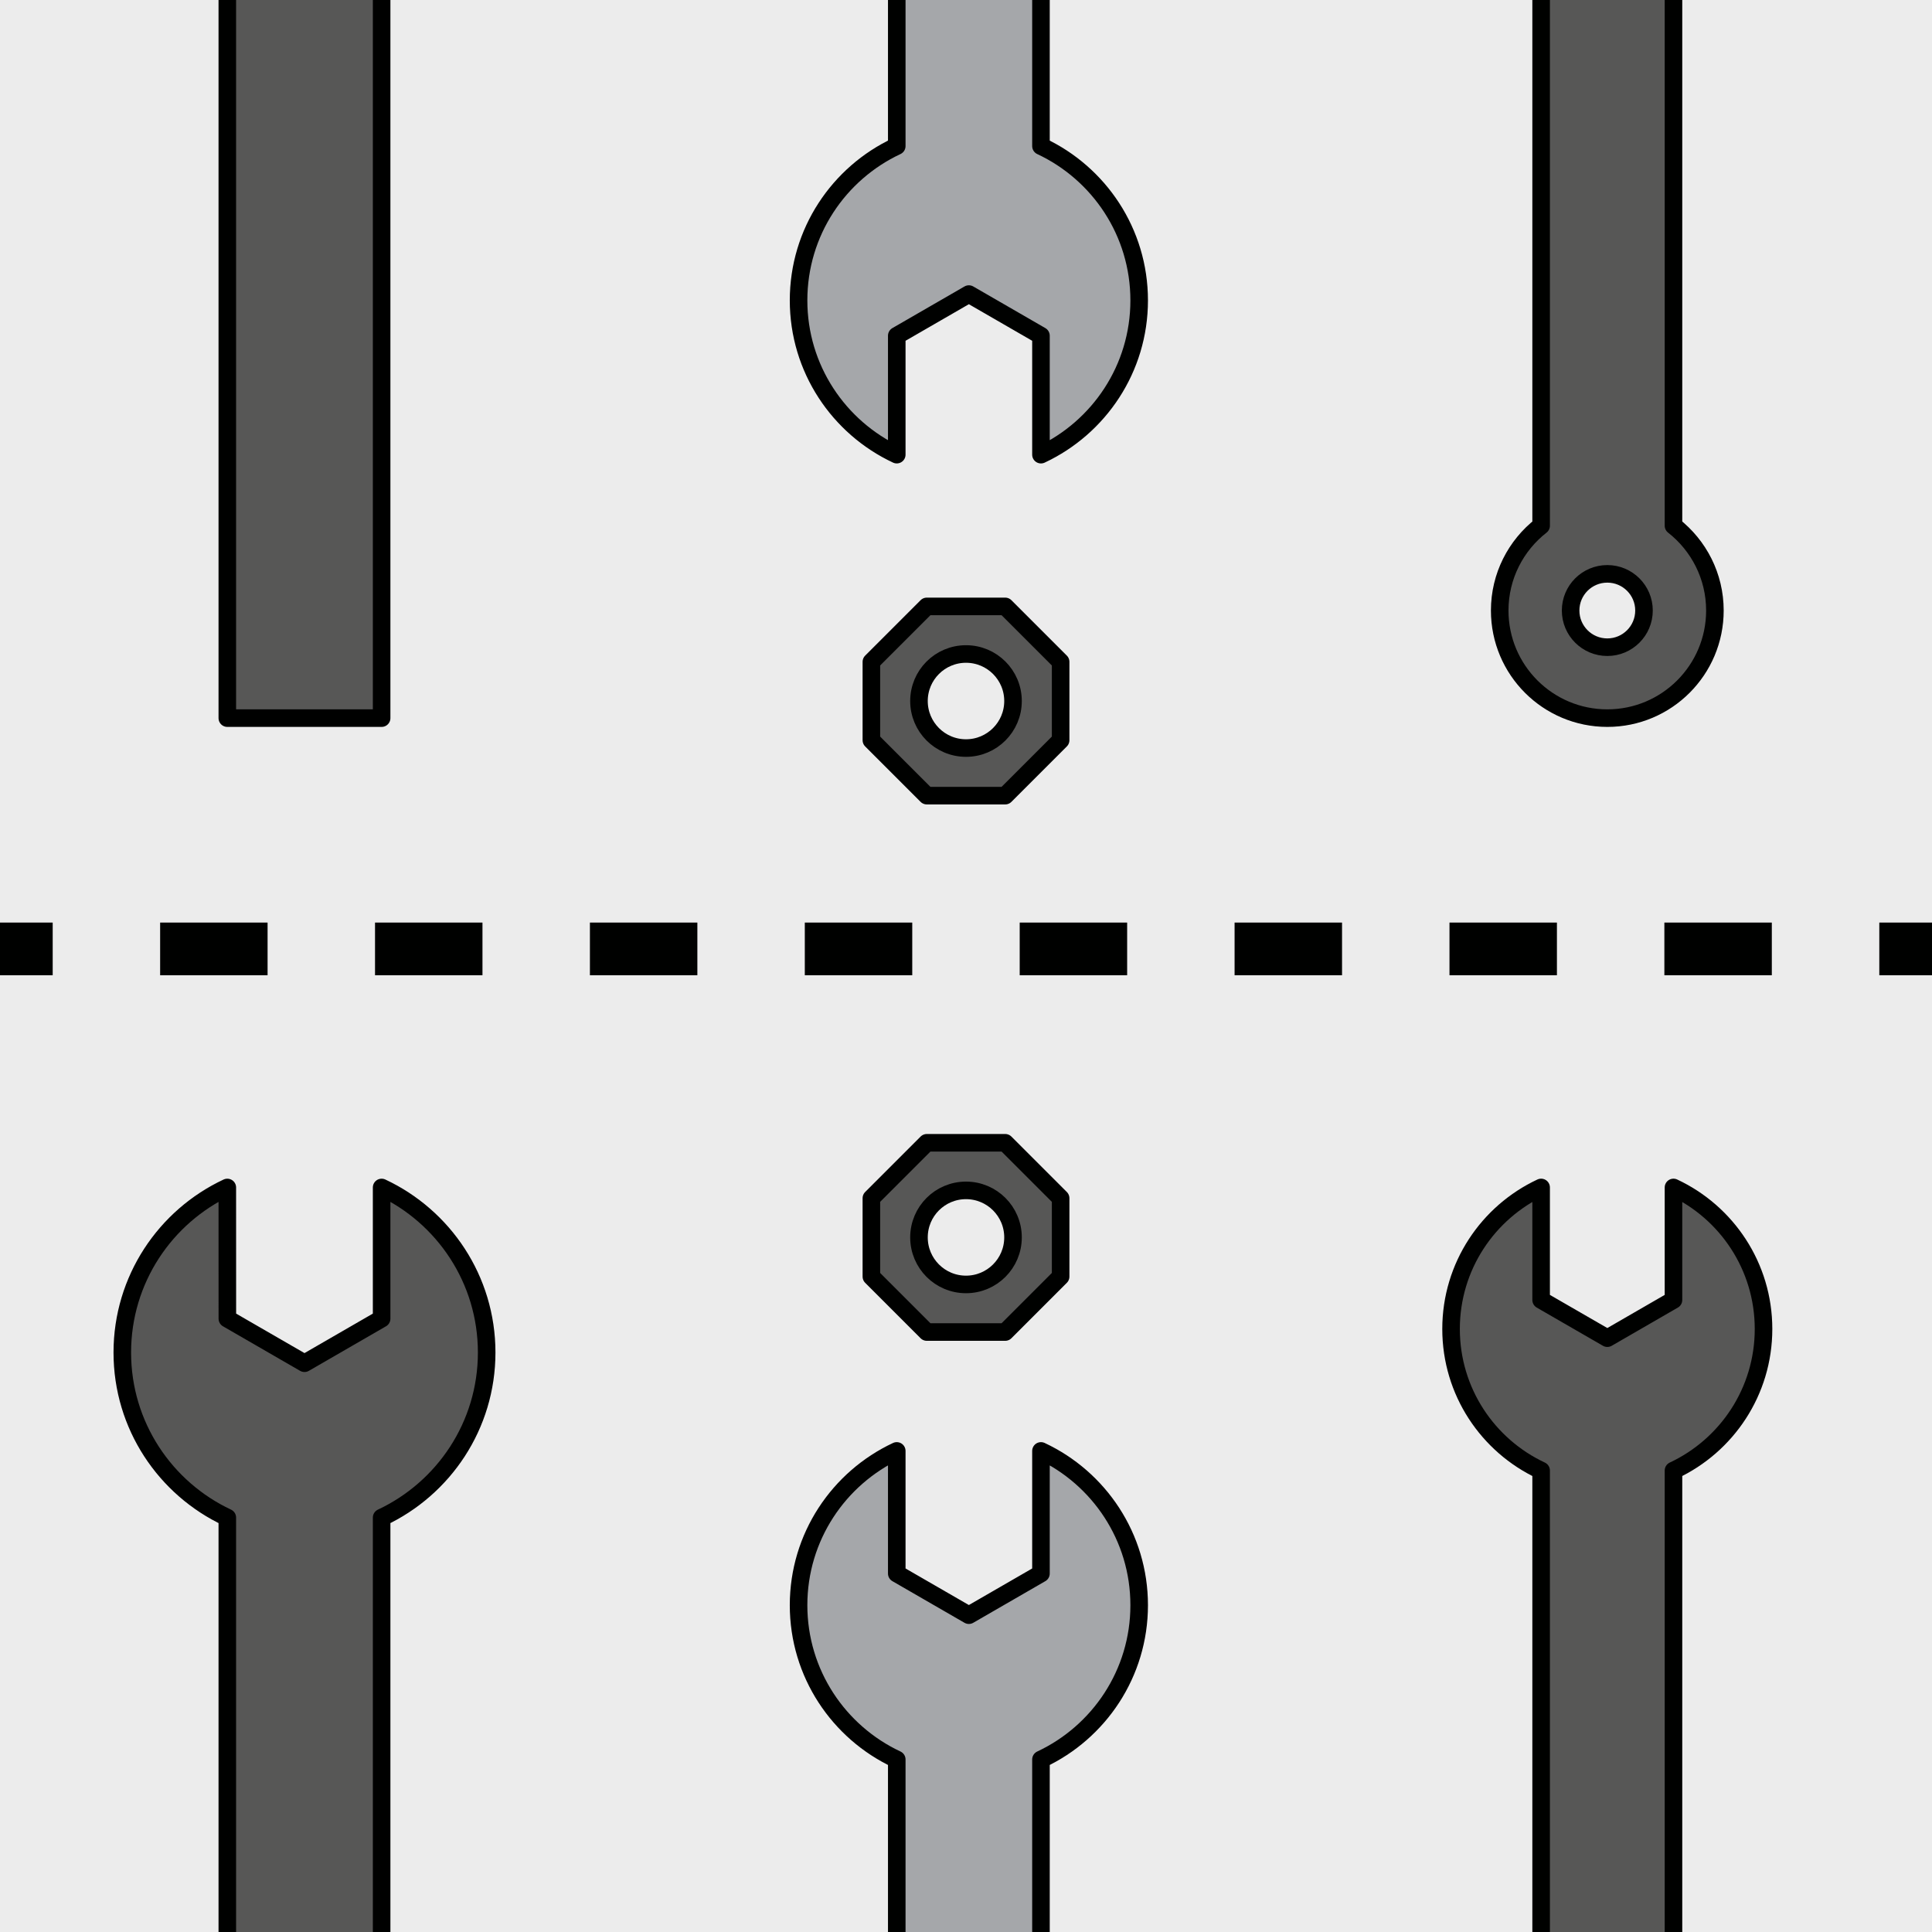 <?xml version="1.0" encoding="utf-8"?>
<!-- Generator: Adobe Illustrator 16.0.0, SVG Export Plug-In . SVG Version: 6.00 Build 0)  -->
<!DOCTYPE svg PUBLIC "-//W3C//DTD SVG 1.1//EN" "http://www.w3.org/Graphics/SVG/1.1/DTD/svg11.dtd">
<svg version="1.1" xmlns="http://www.w3.org/2000/svg" xmlns:xlink="http://www.w3.org/1999/xlink" x="0px" y="0px" width="220px"
	 height="220px" viewBox="0 0 220 220" enable-background="new 0 0 220 220" xml:space="preserve">
<rect x="0" y="0" width="220" height="220" fill="#333333" stroke="none"/>
<g id="bg" display="none">
	<rect x="-2545.836" y="-1881.787" display="inline" fill="#FFFFFF" width="3240.076" height="8444.104"/>
</g>
<g id="Layer_3" display="none">
</g>
<g id="Layer_1">
	<g>
		<defs>
			<rect id="SVGID_261_" x="-2100" y="-900" width="220" height="220"/>
		</defs>
		<clipPath id="SVGID_2_">
			<use xlink:href="#SVGID_261_"  overflow="visible"/>
		</clipPath>
	</g>
	<g>
		<defs>
			<rect id="SVGID_263_" x="-900" y="-900" width="220" height="220"/>
		</defs>
		<clipPath id="SVGID_4_">
			<use xlink:href="#SVGID_263_"  overflow="visible"/>
		</clipPath>
	</g>
	<g>
		<defs>
			<rect id="SVGID_265_" x="-300" y="-900" width="220" height="220"/>
		</defs>
		<clipPath id="SVGID_6_">
			<use xlink:href="#SVGID_265_"  overflow="visible"/>
		</clipPath>
	</g>
	<g>
		<defs>
			<rect id="SVGID_267_" x="-600" y="-900" width="220" height="220"/>
		</defs>
		<clipPath id="SVGID_8_">
			<use xlink:href="#SVGID_267_"  overflow="visible"/>
		</clipPath>
	</g>
	<g>
		<defs>
			<rect id="SVGID_269_" x="-1800" y="-900" width="220" height="220"/>
		</defs>
		<clipPath id="SVGID_10_">
			<use xlink:href="#SVGID_269_"  overflow="visible"/>
		</clipPath>
	</g>
	<g>
		<defs>
			<rect id="SVGID_271_" x="-1200" y="-900" width="220" height="220"/>
		</defs>
		<clipPath id="SVGID_12_">
			<use xlink:href="#SVGID_271_"  overflow="visible"/>
		</clipPath>
	</g>
	<g>
		<defs>
			<rect id="SVGID_305_" x="0" width="220.001" height="220"/>
		</defs>
		<clipPath id="SVGID_14_">
			<use xlink:href="#SVGID_305_"  overflow="visible"/>
		</clipPath>
		<g clip-path="url(#SVGID_14_)">
			<g>
				<rect x="0" fill="#ECECEC" width="220.001" height="220"/>
			</g>
		</g>
		
			<path clip-path="url(#SVGID_14_)" fill="#A5A7AA" stroke="#000100" stroke-width="2" stroke-linecap="round" stroke-linejoin="round" stroke-miterlimit="10" d="
			M118.536,16.637v-53.256c6.604-3.092,11.184-9.794,11.184-17.567c0-7.773-4.58-14.477-11.184-17.566v4.485v3.482v5.995
			l-8.209,4.742l-8.211-4.742v-5.995l0,0v-7.968c-6.604,3.089-11.182,9.793-11.182,17.566c0,7.773,4.578,14.476,11.182,17.567
			v53.256c-6.604,3.091-11.182,9.792-11.182,17.568c0,7.772,4.578,14.476,11.182,17.568v-4.065v-3.482v-5.998l8.211-4.741
			l8.209,4.741v5.998l0,0v7.548c6.604-3.093,11.184-9.796,11.184-17.568C129.719,26.429,125.139,19.728,118.536,16.637z"/>
		
			<path clip-path="url(#SVGID_14_)" fill="#575756" stroke="#000100" stroke-width="2" stroke-linecap="round" stroke-linejoin="round" stroke-miterlimit="10" d="
			M25.885-8.19v89.964h17.571V-8.19c7.063-3.311,11.962-10.479,11.962-18.798c0-8.317-4.898-15.487-11.962-18.792v14.94
			l-8.783,5.073l-8.784-5.073l-0.004-14.94c-7.064,3.305-11.958,10.476-11.958,18.792C13.927-18.669,18.821-11.501,25.885-8.19z"/>
		
			<path clip-path="url(#SVGID_14_)" fill="#575756" stroke="#000100" stroke-width="2" stroke-linecap="round" stroke-linejoin="round" stroke-miterlimit="10" d="
			M200.816-25.636c0-7.133-4.199-13.281-10.254-16.115v4.112v3.201v5.5l-7.533,4.35l-7.538-4.35v-5.5l0,0v-7.313
			c-6.059,2.834-10.256,8.982-10.256,16.115c0,7.137,4.197,13.282,10.256,16.118v69.381c-2.87,2.243-4.717,5.732-4.717,9.657
			c0,6.771,5.483,12.254,12.255,12.254c6.761,0,12.25-5.483,12.25-12.254c0-3.925-1.85-7.414-4.717-9.659V-9.518
			C196.617-12.354,200.816-18.5,200.816-25.636z M183.029,73.698c-2.311,0-4.18-1.869-4.18-4.178c0-2.306,1.869-4.175,4.18-4.175
			c2.305,0,4.176,1.87,4.176,4.175C187.205,71.829,185.333,73.698,183.029,73.698z"/>
		
			<path clip-path="url(#SVGID_14_)" fill="#A5A7AA" stroke="#000100" stroke-width="2" stroke-linecap="round" stroke-linejoin="round" stroke-miterlimit="10" d="
			M118.536,253.609v-53.255c6.604-3.092,11.184-9.794,11.184-17.568c0-7.773-4.58-14.476-11.184-17.567v4.486v3.482v5.995
			l-8.209,4.741l-8.211-4.741v-5.995l0,0v-7.968c-6.604,3.091-11.182,9.794-11.182,17.567c0,7.774,4.578,14.476,11.182,17.568
			v53.255c-6.604,3.091-11.182,9.792-11.182,17.568c0,7.772,4.578,14.476,11.182,17.568v-4.064v-3.483V275.2l8.211-4.741
			l8.209,4.741v5.998l0,0v7.548c6.604-3.093,11.184-9.796,11.184-17.568C129.719,263.401,125.139,256.7,118.536,253.609z"/>
		
			<path clip-path="url(#SVGID_14_)" fill="#575756" stroke="#000100" stroke-width="2" stroke-linecap="round" stroke-linejoin="round" stroke-miterlimit="10" d="
			M105.537,151.681h8.927l6.312-6.313v-8.926l-6.312-6.312h-8.927l-6.312,6.312v8.926L105.537,151.681z M110,135.551
			c2.957,0,5.354,2.397,5.354,5.355c0,2.957-2.397,5.355-5.354,5.355c-2.958,0-5.355-2.398-5.355-5.355
			C104.645,137.948,107.042,135.551,110,135.551z"/>
		
			<path clip-path="url(#SVGID_14_)" fill="#575756" stroke="#000100" stroke-width="2" stroke-linecap="round" stroke-linejoin="round" stroke-miterlimit="10" d="
			M105.537,90.602h8.927l6.312-6.312v-8.926l-6.312-6.312h-8.927l-6.312,6.312v8.926L105.537,90.602z M110,74.471
			c2.957,0,5.354,2.397,5.354,5.356c0,2.958-2.397,5.355-5.354,5.355c-2.958,0-5.355-2.397-5.355-5.355
			C104.645,76.869,107.042,74.471,110,74.471z"/>
		
			<path clip-path="url(#SVGID_14_)" fill="#575756" stroke="#000100" stroke-width="2" stroke-linecap="round" stroke-linejoin="round" stroke-miterlimit="10" d="
			M25.885,172.81v89.964h17.571V172.81c7.063-3.311,11.962-10.479,11.962-18.798c0-8.317-4.898-15.487-11.962-18.792v14.94
			l-8.783,5.073l-8.784-5.073l-0.004-14.94c-7.064,3.305-11.958,10.476-11.958,18.792C13.927,162.331,18.821,169.499,25.885,172.81z
			"/>
		
			<path clip-path="url(#SVGID_14_)" fill="#575756" stroke="#000100" stroke-width="2" stroke-linecap="round" stroke-linejoin="round" stroke-miterlimit="10" d="
			M200.816,151.333c0-7.132-4.199-13.281-10.254-16.115v4.112v3.2v5.5l-7.533,4.351l-7.538-4.351v-5.5l0,0v-7.312
			c-6.059,2.834-10.256,8.982-10.256,16.115c0,7.137,4.197,13.282,10.256,16.118v69.381c-2.87,2.243-4.717,5.732-4.717,9.657
			c0,6.771,5.483,12.254,12.255,12.254c6.761,0,12.25-5.483,12.25-12.254c0-3.925-1.85-7.414-4.717-9.659v-69.379
			C196.617,164.616,200.816,158.47,200.816,151.333z M183.029,250.668c-2.311,0-4.18-1.87-4.18-4.178
			c0-2.306,1.869-4.176,4.18-4.176c2.305,0,4.176,1.87,4.176,4.176C187.205,248.798,185.333,250.668,183.029,250.668z"/>
		<g clip-path="url(#SVGID_14_)">
			<g>
				<line fill="none" stroke="#000100" stroke-width="6" stroke-miterlimit="10" x1="0" y1="108.054" x2="6" y2="108.054"/>
				
					<line fill="none" stroke="#000100" stroke-width="6" stroke-miterlimit="10" stroke-dasharray="12.235,12.235" x1="18.235" y1="108.054" x2="207.882" y2="108.054"/>
				<line fill="none" stroke="#000100" stroke-width="6" stroke-miterlimit="10" x1="214" y1="108.054" x2="220" y2="108.054"/>
			</g>
		</g>
	</g>
</g>
</svg>
